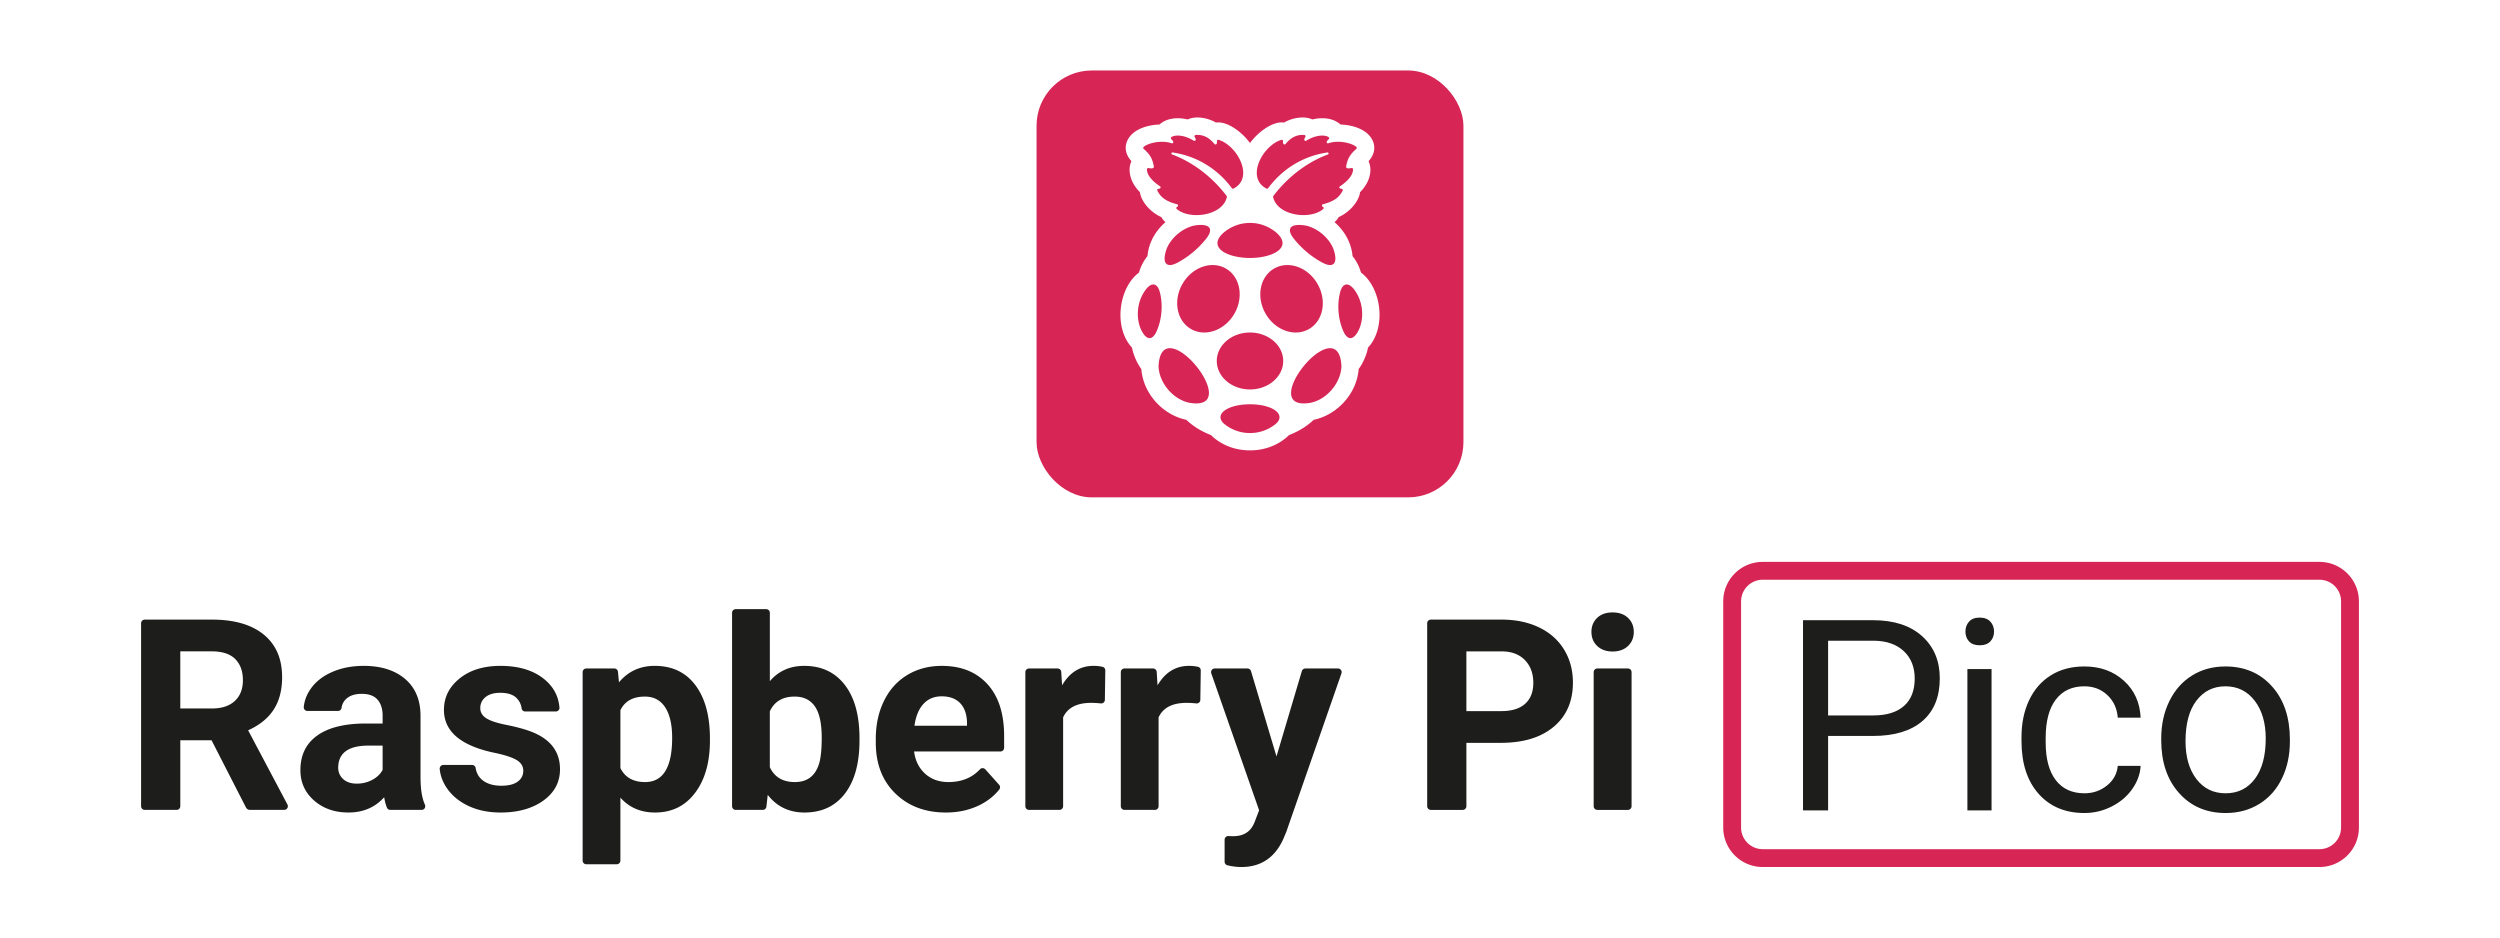 <svg height="300" width="800" xmlns="http://www.w3.org/2000/svg" xmlns:xlink="http://www.w3.org/1999/xlink"><filter id="a" filterUnits="userSpaceOnUse"><feOffset dx="8.504" dy="10"/><feGaussianBlur result="blur" stdDeviation="10"/><feFlood flood-color="#262626" flood-opacity=".15"/><feComposite in2="blur" operator="in"/><feComposite in="SourceGraphic"/></filter><filter id="b" filterUnits="userSpaceOnUse"><feOffset dx="8.504" dy="10"/><feGaussianBlur result="blur-2" stdDeviation="10"/><feFlood flood-color="#262626" flood-opacity=".15"/><feComposite in2="blur-2" operator="in"/><feComposite in="SourceGraphic"/></filter><filter id="c" filterUnits="userSpaceOnUse"><feOffset dx="8.504" dy="10"/><feGaussianBlur result="blur-3" stdDeviation="10"/><feFlood flood-color="#262626" flood-opacity=".15"/><feComposite in2="blur-3" operator="in"/><feComposite in="SourceGraphic"/></filter><filter id="d" filterUnits="userSpaceOnUse"><feOffset dx="8.504" dy="10"/><feGaussianBlur result="blur-4" stdDeviation="10"/><feFlood flood-color="#262626" flood-opacity=".15"/><feComposite in2="blur-4" operator="in"/><feComposite in="SourceGraphic"/></filter><filter id="e" filterUnits="userSpaceOnUse"><feOffset dx="8.504" dy="10"/><feGaussianBlur result="blur-5" stdDeviation="10"/><feFlood flood-color="#262626" flood-opacity=".15"/><feComposite in2="blur-5" operator="in"/><feComposite in="SourceGraphic"/></filter><filter id="f" filterUnits="userSpaceOnUse"><feOffset dx="8.504" dy="10"/><feGaussianBlur result="blur-6" stdDeviation="10"/><feFlood flood-color="#262626" flood-opacity=".15"/><feComposite in2="blur-6" operator="in"/><feComposite in="SourceGraphic"/></filter><clipPath id="g"><path d="m-8349.608 286.418h6720v1807.433h-6720z"/></clipPath><g clip-path="url(#g)" fill="#fff"><path d="m-2281.383 288.193h5416.974v1805.658h-5416.974z"/><path d="m-114.594 286.418h180.566v180.566h-180.566z" filter="url(#a)"/><path d="m246.538 286.418h180.566v180.566h-180.566z" filter="url(#b)" transform="matrix(-1 0 0 -1 673.642 753.4)"/><path d="m65.972 286.418h180.566v180.566h-180.566z" filter="url(#c)" transform="matrix(-1 0 0 -1 312.51 753.4)"/><path d="m788.236 288.193h180.566v180.566h-180.566z" filter="url(#d)"/><path d="m607.67 288.193h180.566v180.566h-180.566z" filter="url(#e)"/><path d="m427.104 288.193h180.566v180.566h-180.566z" filter="url(#f)"/></g><rect fill="#d72555" height="136.601" rx="17.669" width="136.601" x="331.699" y="22.556"/><path d="m441.362 98.868c-.475-4.934-2.692-9.322-5.841-11.635-.562-1.99-1.472-3.76-2.712-5.273-.186-2.324-1.177-6.866-5.755-10.872.51-.45.99-.992 1.333-1.624 3.822-1.707 6.517-5.292 6.83-7.959 2.039-2.04 3.206-4.452 3.304-6.851.047-1.132-.157-2.186-.584-3.085 1.688-1.823 2.245-3.971 1.527-6.05-1.14-3.305-5.14-5.45-10.51-5.679-1.44-1.313-3.448-2.004-5.853-2.004-1.028 0-2.109.134-3.16.39-.86-.414-1.919-.63-3.105-.63-2.013 0-4.22.61-5.925 1.615a5.453 5.453 0 0 0 -.716-.046c-2.666 0-5.331 1.837-6.682 2.932a20.257 20.257 0 0 0 -3.513 3.66 20.277 20.277 0 0 0 -3.512-3.66c-1.352-1.094-4.017-2.932-6.683-2.932a5.46 5.46 0 0 0 -.716.046c-1.705-1.005-3.912-1.615-5.924-1.615-1.187 0-2.245.216-3.106.63a13.534 13.534 0 0 0 -3.16-.39c-2.405 0-4.413.69-5.853 2.004-5.37.228-9.37 2.374-10.51 5.68-.718 2.078-.16 4.226 1.527 6.05-.427.898-.63 1.953-.584 3.084.098 2.4 1.265 4.812 3.304 6.851.312 2.667 3.008 6.252 6.83 7.96.343.63.823 1.172 1.332 1.623-4.577 4.006-5.568 8.548-5.754 10.873-1.24 1.512-2.15 3.281-2.712 5.272-3.149 2.313-5.366 6.702-5.84 11.634-.473 4.904.873 9.481 3.61 12.38.376 2.2 1.63 5.08 2.978 6.837.27 3.717 1.854 7.382 4.49 10.377 2.656 3.015 6.157 5.092 9.904 5.885 2.263 2.117 4.671 3.607 7.92 4.903 1.419 1.43 5.553 4.869 12.459 4.869s11.04-3.44 12.459-4.869c3.249-1.296 5.657-2.786 7.92-4.903 3.746-.793 7.248-2.87 9.903-5.885 2.637-2.995 4.22-6.66 4.491-10.377 1.349-1.757 2.603-4.636 2.977-6.836 2.738-2.9 4.083-7.477 3.612-12.38zm-18.498-14.996c-3.242-1.767-6.306-4.346-8.621-7.226-3.092-3.674-1.082-5.31 3.788-4.428 3.63.88 7.064 3.76 8.556 7.181 1.73 4.603.382 6.817-3.723 4.473zm-12.824-39.128a.423.423 0 0 1 .538.45c-.134 1.267.632 1.107.814.882 1.995-2.48 4.108-3.045 6-2.879.333.03.492.418.29.684-.752 1.115.058 1.327.357 1.126 3.07-1.92 6-1.923 7.124-1.117.218.157.226.48.025.658-1.136.968-.5 1.45-.099 1.303 3.118-1.1 7.422-.127 8.923 1.142.199.169.205.473.01.646-1.897 1.682-2.83 3.032-3.255 5.679-.084.747 1.155.59 1.677.455.26-.067.52.127.528.395.047 1.795-1.65 3.768-4.176 5.455-.338.226-.29.768.482.788.349.026.51.35.36.63-.901 1.671-2.126 3.245-6.297 4.326-.398.103-.43.645-.06.806.371.161.375.516.134.723-4.153 3.568-14.68 2.161-16.017-3.844a.421.421 0 0 1 .076-.344c2.498-3.332 8.304-9.853 17.458-13.283.371-.139.228-.697-.164-.639-8.891 1.32-15.152 6.262-18.96 11.43a.428.428 0 0 1 -.543.123c-6.748-3.484-1.207-13.771 4.775-15.595zm-10.04 26.599c1.295 0 4.658.12 8.175 2.877 5.87 4.88-.855 8.333-8.175 8.333s-14.046-3.454-8.175-8.333c3.517-2.758 6.88-2.877 8.175-2.877zm-29.636-10.303c-.151-.28.01-.604.359-.63.772-.02.82-.562.482-.788-2.526-1.687-4.223-3.66-4.176-5.455a.423.423 0 0 1 .527-.395c.523.134 1.762.292 1.678-.455-.426-2.647-1.358-3.997-3.256-5.679a.427.427 0 0 1 .01-.645c1.502-1.27 5.806-2.243 8.923-1.143.402.147 1.038-.335-.098-1.303a.423.423 0 0 1 .025-.658c1.124-.806 4.053-.802 7.124 1.117.3.2 1.109-.011.357-1.126-.202-.266-.043-.654.29-.684 1.892-.166 4.005.398 6 2.879.181.225.948.385.814-.882a.423.423 0 0 1 .537-.45c5.983 1.824 11.524 12.111 4.776 15.595a.428.428 0 0 1 -.543-.123c-3.809-5.168-10.07-10.11-18.96-11.43-.392-.058-.536.5-.164.64 9.153 3.43 14.96 9.95 17.458 13.282a.422.422 0 0 1 .076.344c-1.336 6.005-11.864 7.412-16.017 3.844-.241-.207-.237-.562.133-.723.37-.16.339-.703-.059-.806-4.171-1.081-5.396-2.655-6.296-4.326zm3.05 18.358c1.49-3.42 4.924-6.3 8.555-7.18 4.87-.883 6.88.753 3.788 4.427-2.316 2.88-5.38 5.459-8.621 7.226-4.105 2.344-5.453.13-3.723-4.473zm-8.492 25.58c-1.356-3.55-1.018-7.866.975-11.184 2.17-3.69 4.352-3.543 5.218-.417 1.117 4.128.687 9.052-1.13 12.923-1.606 3.193-3.614 2.114-5.063-1.323zm15.64 23.902c-5.207-1.097-9.629-6.342-9.828-11.66.814-18.946 28.119 14.888 9.828 11.66zm.555-23.597c-4.579-2.643-5.79-9.117-2.706-14.46 3.084-5.341 9.296-7.529 13.875-4.885s5.79 9.117 2.706 14.46c-3.084 5.341-9.296 7.529-13.875 4.885zm26.524 30.828a13.013 13.013 0 0 1 -7.641 2.464c-2.853 0-5.491-.914-7.64-2.464-4.538-3.134.027-6.739 7.64-6.739s12.178 3.605 7.64 6.739zm-7.641-11.485c-5.87 0-10.628-4.078-10.628-9.11 0-5.03 4.758-9.11 10.628-9.11s10.628 4.08 10.628 9.11c0 5.032-4.758 9.11-10.628 9.11zm5.007-24.228c-3.084-5.342-1.872-11.815 2.707-14.459s10.79-.456 13.875 4.886c3.084 5.342 1.873 11.816-2.706 14.46-4.579 2.643-10.791.455-13.876-4.887zm14.431 28.483c-18.291 3.228 9.014-30.606 9.828-11.66-.2 5.318-4.621 10.563-9.828 11.66zm15.64-23.903c-1.449 3.437-3.457 4.515-5.064 1.323-1.816-3.871-2.246-8.795-1.13-12.923.867-3.126 3.05-3.273 5.219.417 1.993 3.318 2.331 7.635.975 11.183z" fill="#fff"/><path d="m67.691 236.875h-9.995v21.12c0 .647-.525 1.172-1.173 1.172h-10.202a1.172 1.172 0 0 1 -1.172-1.172v-58.55c0-.648.524-1.172 1.172-1.172h21.454c7.193 0 12.741 1.604 16.645 4.81s5.856 7.737 5.856 13.592c0 4.155-.9 7.619-2.698 10.393-1.798 2.775-4.524 4.984-8.176 6.629l12.578 23.75c.413.78-.153 1.72-1.036 1.72h-10.975a1.407 1.407 0 0 1 -1.252-.765l-11.027-21.527zm-9.995-10.163h10.12c3.151 0 5.59-.8 7.32-2.404 1.728-1.603 2.593-3.813 2.593-6.63 0-2.87-.816-5.129-2.447-6.775-1.631-1.644-4.134-2.467-7.507-2.467h-10.08v18.276zm66.14 31.772c-.397-.955-.696-2.08-.897-3.374-2.927 3.262-6.733 4.893-11.417 4.893-4.434 0-8.108-1.281-11.02-3.847-2.915-2.565-4.371-5.8-4.371-9.703 0-4.795 1.777-8.476 5.332-11.041s8.692-3.862 15.412-3.89h5.562v-2.593c0-2.091-.537-3.764-1.61-5.019-1.074-1.254-2.767-1.882-5.081-1.882-2.036 0-3.633.488-4.789 1.464-.93.785-1.487 1.804-1.669 3.057-.08.558-.582.958-1.145.958h-9.768c-.71 0-1.246-.626-1.169-1.332.23-2.116 1.015-4.097 2.354-5.945 1.617-2.23 3.903-3.98 6.86-5.249 2.954-1.268 6.273-1.903 9.953-1.903 5.576 0 10.002 1.401 13.279 4.203 3.276 2.802 4.914 6.741 4.914 11.815v19.615c.022 3.422.347 6.411 1.405 8.774.354.791-.18 1.682-1.047 1.682h-10.014c-.461 0-.896-.257-1.074-.683zm-9.68-7.723c1.784 0 3.43-.398 4.936-1.192 1.505-.795 2.62-1.862 3.345-3.2v-7.779h-4.516c-6.051 0-9.272 2.091-9.662 6.273l-.041.711c0 1.506.529 2.747 1.589 3.723s2.51 1.464 4.35 1.464zm53.294-4.099c0-1.478-.731-2.641-2.195-3.492-1.464-.85-3.813-1.61-7.047-2.28-10.764-2.258-16.144-6.83-16.144-13.718 0-4.015 1.666-7.367 4.998-10.058 3.331-2.69 7.688-4.036 13.07-4.036 5.743 0 10.336 1.353 13.78 4.057 3.113 2.445 4.82 5.552 5.118 9.319.052.664-.507 1.22-1.173 1.22h-9.782c-.568 0-1.072-.408-1.148-.971-.174-1.3-.711-2.405-1.61-3.316-1.115-1.129-2.858-1.693-5.227-1.693-2.036 0-3.612.46-4.726 1.38-1.116.92-1.673 2.09-1.673 3.513 0 1.338.633 2.42 1.903 3.241 1.268.823 3.408 1.534 6.42 2.133 3.01.6 5.547 1.276 7.611 2.029 6.385 2.342 9.578 6.398 9.578 12.17 0 4.127-1.771 7.465-5.312 10.017-3.541 2.55-8.113 3.826-13.718 3.826-3.792 0-7.159-.676-10.1-2.028-2.942-1.352-5.249-3.206-6.922-5.562-1.398-1.97-2.212-4.07-2.441-6.303-.073-.706.458-1.33 1.168-1.33h9.174c.555 0 1.059.386 1.146.934.268 1.696 1.031 3.03 2.287 4.001 1.478 1.144 3.457 1.715 5.94 1.715 2.313 0 4.062-.44 5.248-1.318 1.185-.878 1.777-2.028 1.777-3.45zm59.728-9.703c0 6.97-1.583 12.554-4.747 16.75-3.165 4.197-7.438 6.294-12.819 6.294-4.573 0-8.267-1.589-11.083-4.767v20.157c0 .648-.525 1.172-1.172 1.172h-9.743a1.172 1.172 0 0 1 -1.172-1.172v-60.306c0-.648.525-1.172 1.172-1.172h8.97c.605 0 1.11.46 1.167 1.062l.318 3.37c2.928-3.512 6.747-5.269 11.46-5.269 5.576 0 9.912 2.064 13.006 6.19 3.095 4.127 4.643 9.815 4.643 17.064zm-12.087-.878c0-4.21-.747-7.458-2.238-9.745-1.492-2.286-3.659-3.43-6.503-3.43-3.792 0-6.399 1.45-7.82 4.35v18.528c1.476 2.984 4.111 4.475 7.904 4.475 5.771 0 8.657-4.726 8.657-14.178zm59.948.878c0 7.25-1.547 12.902-4.642 16.96-3.095 4.056-7.418 6.084-12.966 6.084-4.907 0-8.824-1.882-11.752-5.646l-.426 3.77a1.172 1.172 0 0 1 -1.165 1.04h-8.654a1.172 1.172 0 0 1 -1.172-1.172v-61.896c0-.647.524-1.172 1.172-1.172h9.742c.648 0 1.172.525 1.172 1.172v21.872c2.788-3.262 6.455-4.893 11-4.893 5.52 0 9.85 2.028 12.986 6.085 3.137 4.057 4.705 9.766 4.705 17.127zm-12.087-.878c0-4.573-.725-7.911-2.175-10.017-1.45-2.105-3.611-3.158-6.482-3.158-3.848 0-6.497 1.576-7.947 4.726v17.859c1.478 3.178 4.154 4.768 8.03 4.768 3.904 0 6.468-1.924 7.696-5.772.585-1.84.878-4.642.878-8.406zm39.76 23.922c-6.636 0-12.039-2.034-16.206-6.106-4.169-4.07-6.253-9.494-6.253-16.269v-1.17c0-4.545.879-8.61 2.635-12.192 1.757-3.582 4.245-6.343 7.465-8.281s6.894-2.907 11.02-2.907c6.19 0 11.063 1.952 14.618 5.855 3.555 3.904 5.332 9.439 5.332 16.604v3.763c0 .647-.524 1.172-1.172 1.172h-27.644c.39 2.956 1.569 5.326 3.534 7.11 1.966 1.785 4.455 2.677 7.466 2.677 4.19 0 7.556-1.366 10.099-4.1.464-.498 1.273-.45 1.727.058l4.382 4.907c.375.42.414 1.06.064 1.5-1.744 2.197-4.003 3.938-6.778 5.226-3.095 1.435-6.525 2.153-10.289 2.153zm-1.38-37.18c-2.399 0-4.343.812-5.834 2.437-1.492 1.624-2.447 3.95-2.865 6.973h16.813v-.966c-.057-2.69-.781-4.768-2.175-6.24-1.395-1.47-3.374-2.204-5.939-2.204zm52.228 1.123a1.168 1.168 0 0 1 -1.282 1.15 29.404 29.404 0 0 0 -3.086-.182c-4.573 0-7.57 1.547-8.992 4.642v28.439c0 .647-.525 1.172-1.172 1.172h-9.743a1.172 1.172 0 0 1 -1.172-1.172v-42.908c0-.648.525-1.172 1.172-1.172h9.144c.62 0 1.132.481 1.17 1.1l.267 4.295c2.425-4.154 5.784-6.232 10.079-6.232 1.007 0 1.967.103 2.88.308.525.118.879.613.87 1.15zm30.548 0a1.168 1.168 0 0 1 -1.283 1.15 29.415 29.415 0 0 0 -3.085-.182c-4.572 0-7.57 1.547-8.992 4.642v28.439c0 .647-.525 1.172-1.172 1.172h-9.743a1.172 1.172 0 0 1 -1.172-1.172v-42.908c0-.648.525-1.172 1.172-1.172h9.144c.619 0 1.131.481 1.17 1.1l.266 4.295c2.426-4.154 5.786-6.232 10.08-6.232 1.007 0 1.967.103 2.88.308.524.118.878.613.87 1.15zm24.37 18.115 8.116-27.308a1.172 1.172 0 0 1 1.123-.838h10.442c.807 0 1.372.795 1.107 1.557l-17.651 50.721-1.004 2.384c-2.704 5.91-7.166 8.867-13.383 8.867-1.471 0-2.961-.187-4.471-.558a1.18 1.18 0 0 1 -.882-1.146v-7.031c0-.666.553-1.197 1.218-1.171l1.2.047c2.286 0 3.416-.403 4.545-1.099 1.13-.697 2.014-1.855 2.656-3.471l1.422-3.723-15.307-43.819a1.172 1.172 0 0 1 1.107-1.558h10.483c.518 0 .974.34 1.123.836zm60.769-4.349v20.283c0 .647-.525 1.172-1.172 1.172h-10.203a1.172 1.172 0 0 1 -1.172-1.172v-58.55c0-.647.525-1.172 1.172-1.172h22.584c4.573 0 8.594.836 12.065 2.51 3.472 1.672 6.142 4.05 8.01 7.13 1.867 3.081 2.802 6.587 2.802 10.518 0 5.967-2.043 10.673-6.127 14.116-4.084 3.444-9.739 5.165-16.96 5.165zm0-10.163h11.209c3.318 0 5.848-.78 7.59-2.342 1.742-1.561 2.614-3.792 2.614-6.692 0-2.983-.878-5.395-2.635-7.235-1.756-1.84-4.182-2.788-7.277-2.844h-11.501zm40.016-25.345c0-1.812.607-3.304 1.82-4.475 1.212-1.171 2.864-1.757 4.955-1.757 2.064 0 3.708.586 4.936 1.757 1.227 1.171 1.84 2.663 1.84 4.475 0 1.84-.621 3.346-1.861 4.517s-2.88 1.757-4.915 1.757-3.674-.586-4.914-1.757-1.86-2.677-1.86-4.517zm11.668 56.963h-9.785a1.172 1.172 0 0 1 -1.172-1.172v-42.908c0-.648.525-1.172 1.172-1.172h9.785c.647 0 1.172.524 1.172 1.172v42.908c0 .647-.525 1.172-1.172 1.172z" fill="#1d1d1b"/><path d="m742.222 185.514a6.93 6.93 0 0 1 6.922 6.922v72.378a6.93 6.93 0 0 1 -6.922 6.923h-178.156a6.93 6.93 0 0 1 -6.921-6.923v-72.378a6.93 6.93 0 0 1 6.921-6.922zm0-5.707h-178.156c-6.974 0-12.629 5.654-12.629 12.629v72.378c0 6.975 5.655 12.63 12.63 12.63h178.155c6.975 0 12.63-5.655 12.63-12.63v-72.378c0-6.975-5.655-12.63-12.63-12.63z" fill="#d72555"/><path d="m584.992 235.503v23.826h-8.026v-60.861h22.447c6.66 0 11.878 1.7 15.654 5.1s5.664 7.9 5.664 13.501c0 5.908-1.846 10.457-5.538 13.648-3.693 3.19-8.98 4.786-15.864 4.786zm0-6.563h14.42c4.292 0 7.58-1.012 9.866-3.035 2.285-2.024 3.427-4.949 3.427-8.773 0-3.63-1.142-6.532-3.427-8.709-2.285-2.179-5.42-3.309-9.405-3.392h-14.881v23.91zm43.946-26.836c0-1.254.383-2.312 1.15-3.176s1.901-1.296 3.406-1.296 2.648.432 3.428 1.296 1.17 1.922 1.17 3.176-.39 2.3-1.17 3.136-1.923 1.254-3.428 1.254-2.64-.418-3.407-1.254-1.149-1.882-1.149-3.136zm8.36 57.225h-7.733v-45.228h7.733zm29.727-5.476c2.759 0 5.17-.836 7.232-2.508s3.204-3.762 3.427-6.27h7.316c-.139 2.592-1.03 5.058-2.675 7.399-1.644 2.34-3.839 4.208-6.583 5.601s-5.65 2.09-8.716 2.09c-6.158 0-11.056-2.055-14.693-6.165-3.636-4.11-5.455-9.733-5.455-16.867v-1.296c0-4.403.808-8.318 2.425-11.745s3.936-6.09 6.96-7.984 6.597-2.843 10.721-2.843c5.072 0 9.287 1.519 12.645 4.556s5.148 6.981 5.371 11.83h-7.315c-.223-2.926-1.33-5.33-3.323-7.21-1.992-1.882-4.452-2.822-7.378-2.822-3.929 0-6.973 1.414-9.133 4.243s-3.24 6.918-3.24 12.268v1.463c0 5.211 1.073 9.224 3.219 12.039 2.146 2.814 5.211 4.221 9.196 4.221zm24.568-17.556c0-4.43.871-8.416 2.613-11.955s4.166-6.27 7.273-8.193 6.653-2.884 10.638-2.884c6.159 0 11.14 2.132 14.944 6.396 3.804 4.263 5.706 9.934 5.706 17.012v.544c0 4.403-.843 8.353-2.53 11.85-1.685 3.498-4.096 6.222-7.23 8.172-3.136 1.95-6.737 2.926-10.806 2.926-6.13 0-11.098-2.132-14.902-6.395-3.804-4.264-5.706-9.907-5.706-16.93zm7.775.92c0 5.016 1.164 9.043 3.49 12.08s5.442 4.556 9.343 4.556c3.93 0 7.05-1.54 9.363-4.619s3.47-7.391 3.47-12.937c0-4.96-1.178-8.98-3.532-12.06-2.355-3.078-5.483-4.618-9.385-4.618-3.817 0-6.897 1.519-9.238 4.556-2.34 3.038-3.51 7.385-3.51 13.042z" fill="#1d1d1b"/></svg>